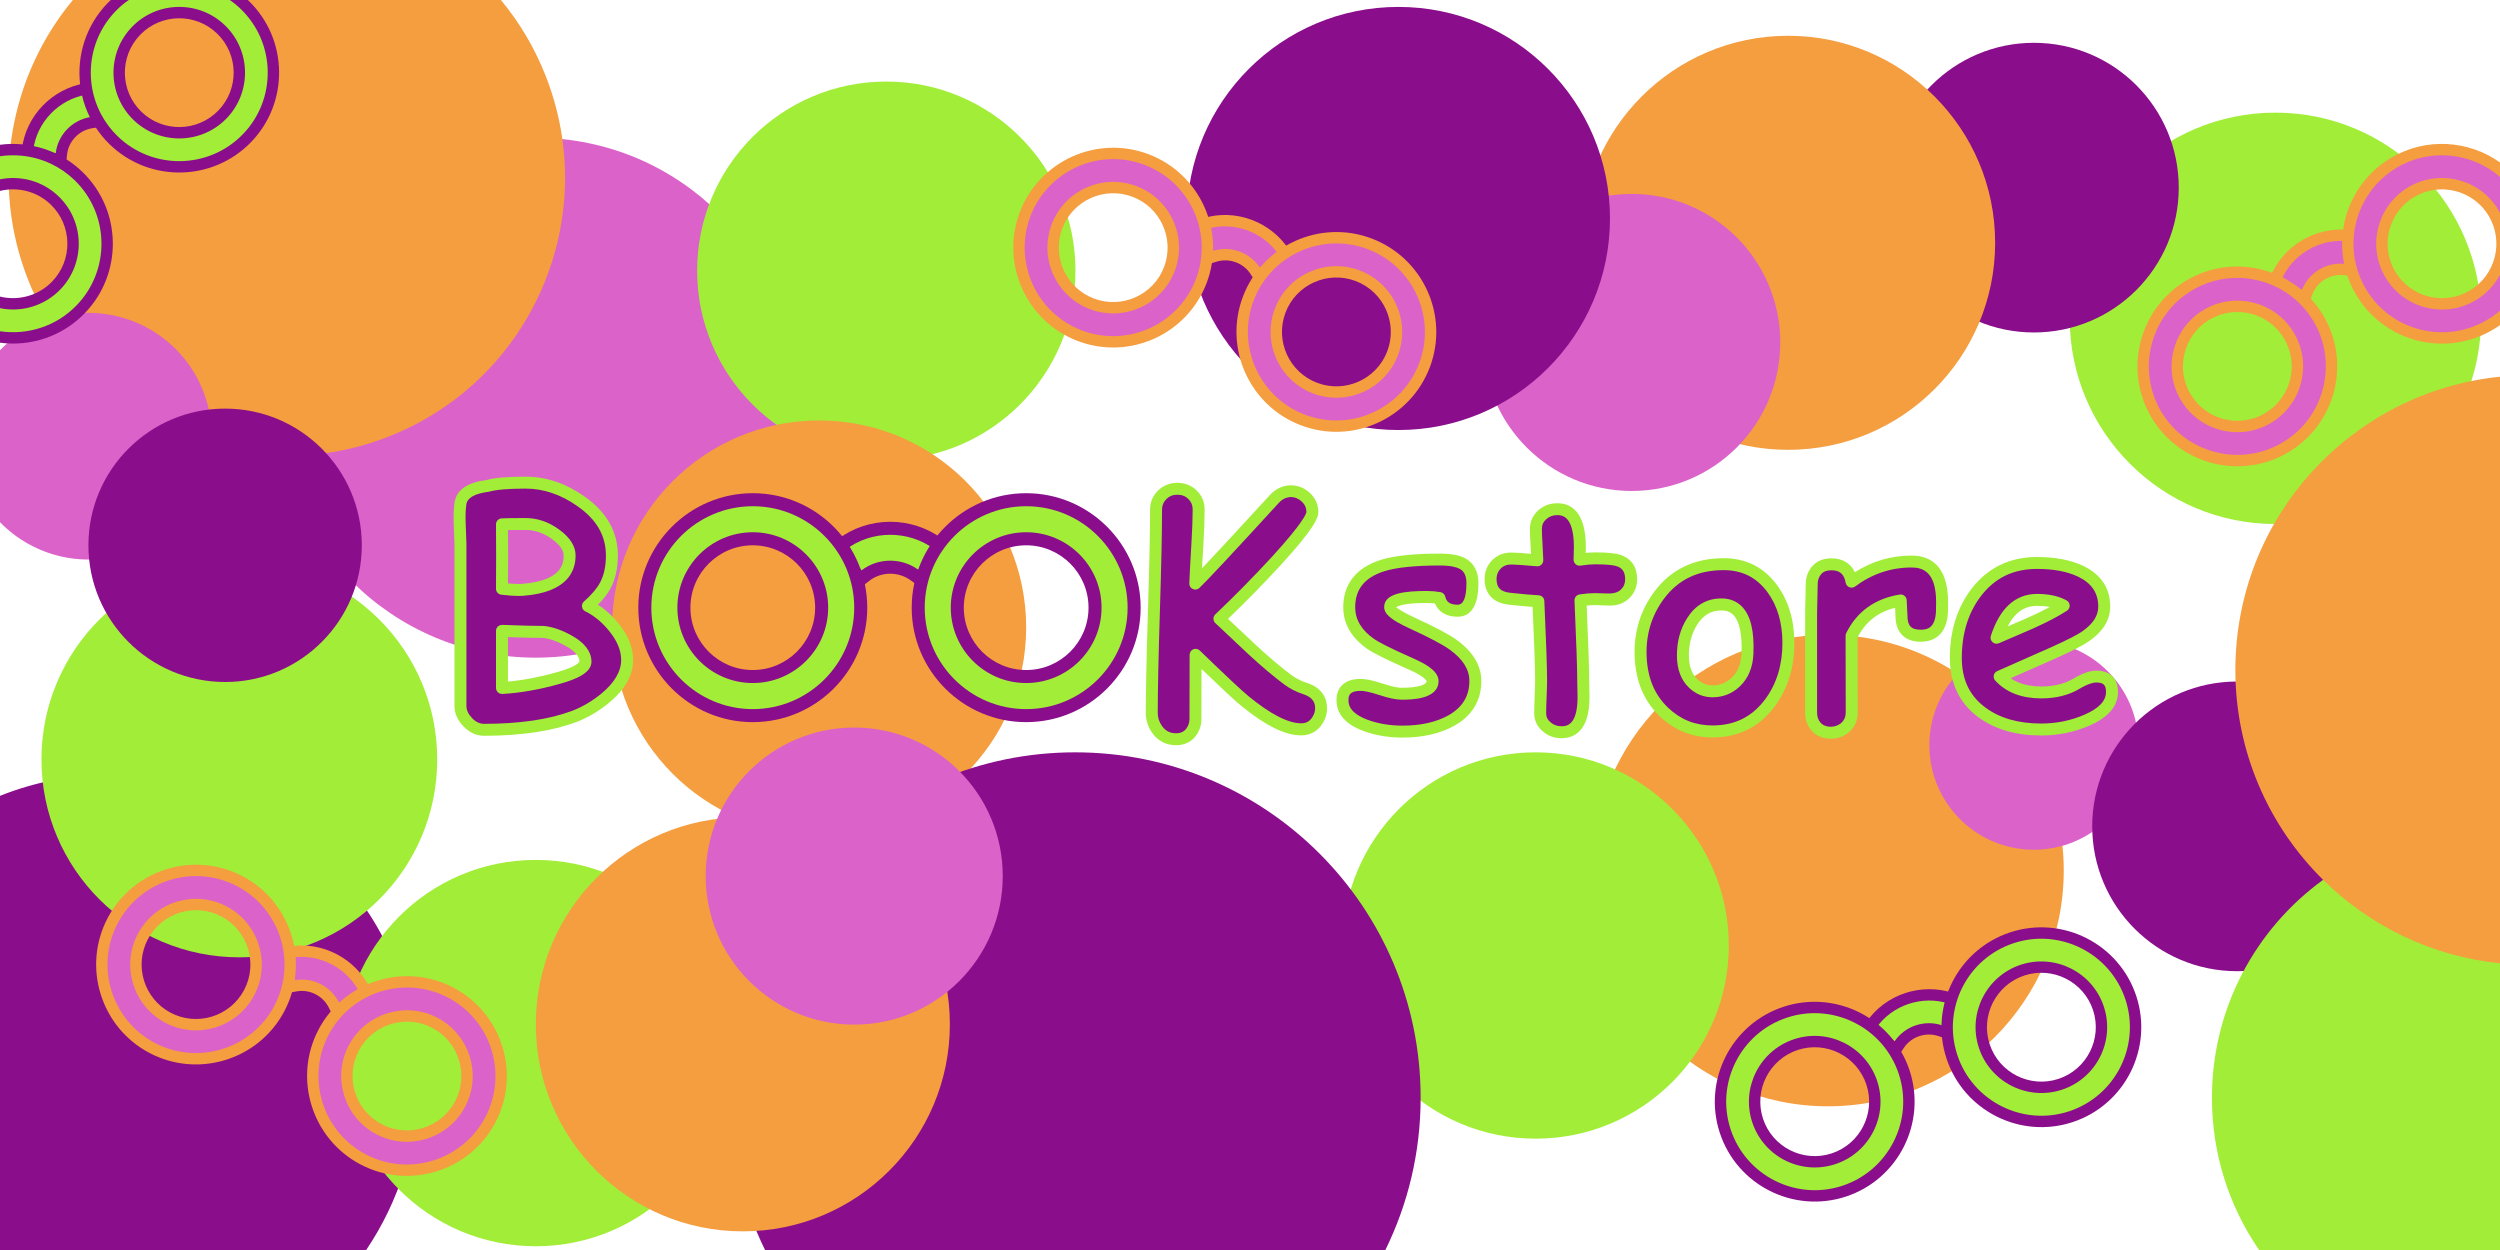 <?xml version="1.0" encoding="utf-8"?>
<!-- Generator: Adobe Illustrator 24.1.2, SVG Export Plug-In . SVG Version: 6.00 Build 0)  -->
<svg version="1.1" id="Layer_1" xmlns="http://www.w3.org/2000/svg" xmlns:xlink="http://www.w3.org/1999/xlink" x="0px" y="0px"
	 viewBox="0 0 900 450" style="enable-background:new 0 0 900 450;" xml:space="preserve">
<style type="text/css">
	.st0{fill:#DB62C9;}
	.st1{fill:#A2ED38;}
	.st2{fill:#8A0D8B;}
	.st3{fill:#F49E3F;}
</style>
<circle class="st0" cx="192.88" cy="143.18" r="93.58"/>
<circle class="st1" cx="819.15" cy="114.6" r="74.05"/>
<path class="st2" d="M150.51,388.68c0,22.71-6.88,43.81-18.68,61.32H0V286.5c12.56-5,26.25-7.74,40.59-7.74
	C101.3,278.76,150.51,327.97,150.51,388.68z"/>
<circle class="st3" cx="658.08" cy="313.4" r="84.87"/>
<g>
	<g>
		<path class="st0" d="M818.3,102.69l0.74-1.9c1.95-5.04,5.66-9.4,10.45-12.27c4.58-2.74,9.97-3.99,15.17-3.53l2.04,0.18l-1.11,12.2
			l-2.03-0.18c-2.74-0.25-5.43,0.37-7.81,1.79c-2.43,1.46-4.31,3.67-5.31,6.24l-0.74,1.9L818.3,102.69z"/>
	</g>
	<g>
		<path class="st3" d="M830.73,90.07c4.12-2.47,9.01-3.7,13.98-3.26l-0.74,8.16c-3.26-0.3-6.42,0.49-9.07,2.08
			c-2.77,1.66-4.99,4.2-6.18,7.27l-7.62-2.96C822.94,96.59,826.41,92.66,830.73,90.07L830.73,90.07z M828.62,86.56
			c-5.19,3.11-9.22,7.85-11.35,13.33l-1.48,3.81l3.81,1.48l7.62,2.96l3.82,1.48l1.48-3.82c0.84-2.15,2.42-4.02,4.47-5.24
			c2.01-1.2,4.29-1.73,6.6-1.52l4.08,0.37l0.37-4.08l0.74-8.16l0.37-4.08l-4.08-0.37C839.43,82.23,833.58,83.59,828.62,86.56
			L828.62,86.56z"/>
	</g>
	<g>
		<path class="st0" d="M822.71,160.95c-15.99,9.58-36.79,4.37-46.37-11.62c-9.58-15.99-4.36-36.79,11.63-46.37
			s36.79-4.37,46.37,11.62S838.7,151.37,822.71,160.95z M794.26,113.46c-10.2,6.11-13.53,19.38-7.42,29.58
			c6.11,10.2,19.38,13.53,29.58,7.41s13.53-19.38,7.42-29.58S804.46,107.35,794.26,113.46z"/>
	</g>
	<g>
		<path class="st3" d="M789.06,104.57c15.07-9.03,34.69-4.11,43.72,10.95s4.11,34.68-10.96,43.71s-34.69,4.11-43.72-10.95
			S773.99,113.6,789.06,104.57L789.06,104.57z M817.61,152.22c11.2-6.71,14.86-21.28,8.15-32.49c-6.71-11.2-21.29-14.85-32.49-8.14
			s-14.86,21.28-8.15,32.49C791.83,155.28,806.41,158.93,817.61,152.22L817.61,152.22z M786.96,101.06
			c-17.01,10.19-22.56,32.32-12.37,49.33c10.19,17.01,32.32,22.55,49.33,12.36c17.01-10.19,22.56-32.32,12.37-49.33
			C826.1,96.41,803.97,90.86,786.96,101.06L786.96,101.06z M815.51,148.7c-9.27,5.55-21.32,2.53-26.88-6.73
			c-5.55-9.27-2.53-21.32,6.74-26.87s21.32-2.53,26.88,6.73S824.78,143.15,815.51,148.7L815.51,148.7z"/>
	</g>
	<g>
		<path class="st0" d="M861.68,58.67c-9.05,5.42-14.65,14.42-16.09,24.11c-0.12,0.75-0.21,1.51-0.26,2.27
			c-0.27,3.11-0.09,6.28,0.53,9.4v0.01c0.34,1.66,0.8,3.3,1.4,4.92c0.71,1.99,1.64,3.93,2.76,5.81
			c9.61,16.04,30.48,21.27,46.52,11.66c1.22-0.73,2.37-1.52,3.46-2.38V93.38c-1.41,5.23-4.76,9.94-9.77,12.94
			c-10.23,6.13-23.55,2.8-29.68-7.44s-2.79-23.55,7.44-29.68c10.24-6.13,23.55-2.8,29.69,7.44c1.04,1.74,1.81,3.56,2.32,5.42V61.04
			C889.26,52.66,874.04,51.27,861.68,58.67z"/>
	</g>
	<g>
		<path class="st3" d="M899.43,75.59c-6.71-11.21-21.29-14.86-32.49-8.15c-11.2,6.72-14.86,21.29-8.14,32.49
			c6.71,11.2,21.28,14.85,32.48,8.14c3.83-2.29,6.77-5.49,8.72-9.17V76.61C899.82,76.27,899.63,75.93,899.43,75.59z M862.31,97.83
			c-5.56-9.27-2.53-21.32,6.74-26.88c9.26-5.55,21.32-2.53,26.87,6.74c5.55,9.26,2.53,21.32-6.74,26.87
			C879.91,110.12,867.86,107.09,862.31,97.83z M899.43,75.59c-6.71-11.21-21.29-14.86-32.49-8.15c-11.2,6.72-14.86,21.29-8.14,32.49
			c6.71,11.2,21.28,14.85,32.48,8.14c3.83-2.29,6.77-5.49,8.72-9.17V76.61C899.82,76.27,899.63,75.93,899.43,75.59z M862.31,97.83
			c-5.56-9.27-2.53-21.32,6.74-26.88c9.26-5.55,21.32-2.53,26.87,6.74c5.55,9.26,2.53,21.32-6.74,26.87
			C879.91,110.12,867.86,107.09,862.31,97.83z M860.63,56.91c-9.64,5.79-15.6,15.4-17.1,25.74c-0.11,0.75-0.19,1.5-0.25,2.26
			c-0.05,0.61-0.09,1.22-0.1,1.82c-0.09,2.75,0.14,5.51,0.7,8.23c0.16,0.77,0.34,1.53,0.55,2.3c0.17,0.64,0.37,1.27,0.58,1.91
			c0.81,2.42,1.89,4.79,3.26,7.07c10.19,17.01,32.31,22.56,49.32,12.36c0.83-0.5,1.64-1.02,2.41-1.58v-5.2
			c-1.38,1.2-2.89,2.3-4.51,3.27c-15.07,9.03-34.69,4.12-43.71-10.95c-1.75-2.92-2.97-6-3.7-9.14v-0.01
			c-0.93-3.98-1.06-8.06-0.45-12.02c1.38-9.07,6.64-17.47,15.11-22.55c12.1-7.25,27.13-5.51,37.26,3.27v-5.2
			C888.71,50.46,873.26,49.34,860.63,56.91z M899.43,75.59c-6.71-11.21-21.29-14.86-32.49-8.15c-11.2,6.72-14.86,21.29-8.14,32.49
			c6.71,11.2,21.28,14.85,32.48,8.14c3.83-2.29,6.77-5.49,8.72-9.17V76.61C899.82,76.27,899.63,75.93,899.43,75.59z M862.31,97.83
			c-5.56-9.27-2.53-21.32,6.74-26.88c9.26-5.55,21.32-2.53,26.87,6.74c5.55,9.26,2.53,21.32-6.74,26.87
			C879.91,110.12,867.86,107.09,862.31,97.83z"/>
	</g>
</g>
<g>
	<g>
		<g>
			<g>
				<path class="st1" d="M672.46,370.83l1.14-1.7c3.03-4.5,7.62-7.95,12.95-9.7c5.09-1.67,10.64-1.7,15.62-0.09l1.95,0.63
					l-3.78,11.69l-1.95-0.63c-2.62-0.85-5.4-0.84-8.04,0.02c-2.7,0.89-5.03,2.64-6.58,4.93l-1.14,1.7L672.46,370.83z"/>
			</g>
			<g>
				<path class="st2" d="M687.19,361.38c4.56-1.5,9.6-1.63,14.36-0.09l-2.52,7.79c-3.11-1.01-6.37-0.94-9.31,0.03
					c-3.07,1.01-5.79,2.99-7.64,5.73l-6.78-4.57C678.15,366.03,682.41,362.95,687.19,361.38 M685.91,357.49
					c-5.75,1.89-10.73,5.62-14.01,10.49l-2.28,3.39l3.39,2.28l6.78,4.57l3.39,2.29l2.29-3.39c1.29-1.92,3.25-3.38,5.52-4.13
					c2.22-0.73,4.56-0.74,6.77-0.02l3.89,1.26l1.26-3.9l2.52-7.79l1.26-3.9l-3.9-1.26C697.4,355.65,691.4,355.69,685.91,357.49
					L685.91,357.49z"/>
			</g>
		</g>
	</g>
	<g>
		<g>
			<g>
				<path class="st1" d="M663.88,428.82c-17.77,5.84-36.97-3.86-42.81-21.63c-5.84-17.77,3.87-36.97,21.64-42.8
					c17.77-5.84,36.97,3.86,42.81,21.63C691.36,403.79,681.65,422.99,663.88,428.82z M646.54,376.05
					c-11.34,3.72-17.53,15.97-13.81,27.31s15.97,17.53,27.31,13.8s17.53-15.97,13.81-27.31S657.88,372.33,646.54,376.05z"/>
			</g>
			<g>
				<path class="st2" d="M643.35,366.33c16.69-5.48,34.74,3.64,40.22,20.33s-3.64,34.74-20.33,40.22
					c-16.69,5.48-34.74-3.64-40.22-20.33C617.54,389.86,626.66,371.82,643.35,366.33 M660.69,419.1
					c12.41-4.08,19.19-17.48,15.11-29.89c-4.08-12.41-17.49-19.18-29.89-15.11c-12.41,4.08-19.19,17.48-15.11,29.89
					C634.87,416.4,648.28,423.18,660.69,419.1 M642.07,362.44c-18.84,6.19-29.13,26.55-22.94,45.39
					c6.19,18.84,26.55,29.13,45.39,22.94s29.13-26.55,22.94-45.39C681.27,366.55,660.91,356.26,642.07,362.44L642.07,362.44z
					 M659.41,415.22c-10.26,3.37-21.36-2.23-24.73-12.5c-3.37-10.26,2.24-21.35,12.5-24.73s21.36,2.23,24.73,12.5
					C675.28,400.75,669.67,411.84,659.41,415.22L659.41,415.22z"/>
			</g>
		</g>
	</g>
	<g>
		<g>
			<g>
				<path class="st1" d="M745.48,402.02c-17.77,5.84-36.97-3.86-42.81-21.63c-5.84-17.77,3.87-36.97,21.64-42.8
					c17.77-5.84,36.97,3.86,42.81,21.63S763.24,396.18,745.48,402.02z M728.14,349.25c-11.34,3.72-17.53,15.97-13.81,27.31
					s15.97,17.53,27.31,13.8s17.53-15.97,13.81-27.31S739.48,345.52,728.14,349.25z"/>
			</g>
			<g>
				<path class="st2" d="M724.95,339.53c16.69-5.48,34.74,3.64,40.22,20.33c5.48,16.69-3.64,34.74-20.33,40.22
					c-16.69,5.48-34.74-3.64-40.22-20.33C699.13,363.06,708.25,345.01,724.95,339.53 M742.28,392.3
					c12.41-4.08,19.19-17.48,15.11-29.89c-4.08-12.41-17.49-19.18-29.89-15.11c-12.41,4.08-19.19,17.48-15.11,29.89
					C716.47,389.6,729.88,396.38,742.28,392.3 M723.67,335.64c-18.84,6.19-29.13,26.55-22.94,45.39
					c6.19,18.84,26.55,29.13,45.39,22.94s29.13-26.55,22.94-45.39S742.51,329.45,723.67,335.64L723.67,335.64z M741.01,388.41
					c-10.26,3.37-21.36-2.23-24.73-12.5c-3.37-10.26,2.24-21.35,12.5-24.73c10.26-3.37,21.36,2.23,24.73,12.5
					S751.27,385.04,741.01,388.41L741.01,388.41z"/>
			</g>
		</g>
	</g>
</g>
<circle class="st0" cx="732.2" cy="268.28" r="37.63"/>
<circle class="st1" cx="192.88" cy="379.11" r="69.54"/>
<circle class="st2" cx="732.21" cy="67.55" r="52.14"/>
<circle class="st1" cx="319.07" cy="97.46" r="68.1"/>
<circle class="st3" cx="294.89" cy="225.89" r="74.53"/>
<g>
	<g>
		<g>
			<g>
				<path class="st1" d="M301.08,197.55l1.85-1.44c4.9-3.82,11.14-5.93,17.56-5.93c6.14,0,12.19,1.95,17.04,5.49l1.9,1.38
					l-8.3,11.38l-1.9-1.38c-2.55-1.87-5.58-2.85-8.76-2.85c-3.26,0-6.42,1.07-8.93,3.01l-1.85,1.44L301.08,197.55z"/>
			</g>
			<g>
				<path class="st2" d="M320.49,192.53c5.5,0,11.04,1.66,15.67,5.03l-5.53,7.58c-3.03-2.21-6.6-3.3-10.14-3.3
					c-3.7,0-7.38,1.19-10.36,3.51l-5.75-7.4C309,194.36,314.73,192.53,320.49,192.53 M320.49,187.84c-6.94,0-13.69,2.28-19,6.42
					l-3.7,2.88l2.88,3.7l5.75,7.4l2.88,3.7l3.7-2.88c2.09-1.63,4.75-2.52,7.48-2.52c2.68,0,5.23,0.83,7.38,2.39l3.79,2.77l2.77-3.79
					l5.53-7.58l2.77-3.79l-3.8-2.76C333.66,189.95,327.12,187.84,320.49,187.84L320.49,187.84z"/>
			</g>
		</g>
	</g>
	<g>
		<path class="st2" d="M206.65,257.94c-8.54,3.19-19.32,4.78-32.37,4.78c-2.2,0-4.17-0.92-5.91-2.75c-1.74-1.83-2.61-3.79-2.61-5.88
			v-58.25c-0.11-2.49-0.2-4.98-0.27-7.47c-0.11-2.82-0.02-5.2,0.27-7.14c0.51-3.44,3.72-5.53,9.62-6.26
			c2.78-0.81,7.4-1.21,13.85-1.21c6.92,0,13.55,2.23,19.89,6.7c7.44,5.2,11.16,11.7,11.16,19.51c0,4.21-0.77,7.77-2.31,10.66
			c-1.21,2.34-3.32,4.85-6.32,7.53c3.55,1.72,6.7,4.32,9.45,7.8c3.11,3.88,4.67,7.75,4.67,11.59c0,4.87-2.66,9.49-7.97,13.85
			C214.25,254.29,210.53,256.47,206.65,257.94z M189.23,188.64c-4.73,0-7.57,0.04-8.52,0.11l0.05,11.65l-0.05,11.54
			c3.33,0.4,5.84,0.53,7.53,0.38c11.21-0.88,16.82-5,16.82-12.36c0-2.6-1.65-5.11-4.95-7.53
			C196.7,189.91,193.08,188.64,189.23,188.64z M195.66,227.49c-3.33,0-8.32-0.13-14.95-0.38v20.55c6.3-0.33,13.13-1.54,20.5-3.63
			c6.45-1.83,9.63-3.81,9.56-5.93c-0.11-2.82-2.18-5.33-6.21-7.53C201.41,228.81,198.44,227.79,195.66,227.49z"/>
		<path class="st1" d="M174.28,264.88c-2.8,0-5.31-1.15-7.47-3.42c-2.13-2.24-3.2-4.71-3.2-7.36v-58.25
			c-0.11-2.41-0.2-4.91-0.27-7.42c-0.11-2.91-0.01-5.44,0.3-7.52c0.67-4.5,4.53-7.22,11.48-8.08c2.68-0.81,7.4-1.23,14.12-1.23
			c7.34,0,14.45,2.39,21.13,7.1c8.01,5.6,12.07,12.76,12.07,21.27c0,4.55-0.86,8.48-2.56,11.67c-1,1.96-2.53,3.96-4.61,6.07
			c2.78,1.77,5.3,4.09,7.53,6.91c3.4,4.25,5.13,8.6,5.13,12.93c0,5.52-2.95,10.74-8.75,15.51c-3.71,3.03-7.67,5.35-11.76,6.9
			c0,0,0,0-0.01,0C198.66,263.22,187.52,264.88,174.28,264.88z M189.23,175.9c-6.21,0-10.67,0.38-13.25,1.13
			c-5.13,0.66-7.73,2.16-8.09,4.52c-0.27,1.81-0.35,4.07-0.25,6.74c0.07,2.5,0.16,4.99,0.27,7.47v58.34c0,1.53,0.66,2.97,2.02,4.4
			c1.33,1.4,2.75,2.08,4.35,2.08c12.71,0,23.35-1.56,31.61-4.65c3.65-1.38,7.2-3.46,10.55-6.19c4.76-3.91,7.18-8.01,7.18-12.18
			c0-3.33-1.41-6.78-4.2-10.25c-2.54-3.21-5.47-5.63-8.71-7.22c-0.65-0.31-1.1-0.93-1.19-1.64c-0.1-0.71,0.16-1.42,0.7-1.9
			c2.8-2.49,4.76-4.81,5.84-6.9c1.37-2.59,2.07-5.84,2.07-9.68c0-7.12-3.35-12.93-10.24-17.74
			C201.94,178.02,195.67,175.9,189.23,175.9z M206.65,257.94h0.05H206.65z M180.71,249.81c-0.55,0-1.08-0.21-1.48-0.59
			c-0.42-0.41-0.67-0.98-0.67-1.56v-20.55c0-0.59,0.24-1.14,0.66-1.56c0.42-0.4,1.04-0.56,1.58-0.6c6.59,0.26,11.55,0.39,14.86,0.39
			c0.08,0,0.15,0,0.23,0.01c3.06,0.33,6.33,1.45,9.73,3.34c4.7,2.56,7.17,5.7,7.31,9.33c0.14,4.33-5.87,6.59-11.13,8.09
			c-7.5,2.13-14.55,3.37-20.97,3.71C180.79,249.81,180.75,249.81,180.71,249.81z M182.86,229.35v16.01
			c5.49-0.47,11.45-1.61,17.76-3.39c7.45-2.12,8-3.79,8-3.81c-0.08-1.98-1.79-3.9-5.09-5.69c-2.85-1.6-5.54-2.54-7.99-2.82
			C192.58,229.65,188.36,229.55,182.86,229.35z M186.67,214.54c-1.64,0-3.7-0.14-6.22-0.45c-1.08-0.13-1.9-1.05-1.89-2.14
			l0.05-11.55l-0.05-11.63c0-1.13,0.86-2.07,1.98-2.15c0.97-0.08,3.87-0.12,8.69-0.12c4.3,0,8.4,1.42,12.16,4.21
			c3.86,2.83,5.82,5.95,5.82,9.26c0,5.95-3.26,13.3-18.8,14.51C187.89,214.52,187.32,214.54,186.67,214.54z M182.87,210.02
			c2.24,0.22,3.98,0.27,5.18,0.16c14.86-1.16,14.86-7.98,14.86-10.22c0-1.87-1.37-3.82-4.06-5.79c-3.07-2.28-6.21-3.38-9.61-3.38
			c-2.79,0-4.91,0.01-6.36,0.03l0.05,9.56L182.87,210.02z"/>
	</g>
	<g>
		<path class="st2" d="M430.42,235.74l-0.05,23.13c0,1.61-0.46,3.1-1.37,4.45c-1.28,1.87-3.15,2.8-5.61,2.8
			c-2.89,0-5.17-1.17-6.81-3.52c-1.28-1.83-1.92-3.79-1.92-5.88c0-8.13,0.26-20.35,0.77-36.65c0.51-16.3,0.77-28.52,0.77-36.65
			c0-2.05,0.73-3.81,2.2-5.28s3.3-2.2,5.5-2.2s4.02,0.73,5.47,2.2s2.17,3.22,2.17,5.28c0,3.3-0.16,7.75-0.49,13.35
			c-0.4,6.52-0.64,10.97-0.71,13.35c2.56-2.42,12.07-12.6,28.52-30.55c1.69-1.83,3.63-2.75,5.82-2.75c2.09,0,3.91,0.73,5.47,2.2
			c1.56,1.47,2.34,3.24,2.34,5.33c0,2.27-4.36,8.17-13.08,17.69c-6.45,7-13.24,13.9-20.39,20.72c3.99,3.77,8,7.55,12.03,11.32
			c4.69,4.32,8.9,7.88,12.64,10.66c1.87,1.36,3.88,2.38,6.04,3.08c3.92,1.25,5.88,3.65,5.88,7.2c0,1.58-0.49,3.1-1.48,4.56
			c-1.36,1.98-3.24,2.97-5.66,2.97c-5.24,0-12.03-3.43-20.39-10.28C445.56,250.23,439.68,244.71,430.42,235.74z"/>
		<path class="st1" d="M423.38,268.28c-3.57,0-6.53-1.53-8.57-4.42c-1.54-2.2-2.32-4.6-2.32-7.13c0-8.12,0.26-20.47,0.77-36.72
			c0.51-16.2,0.77-28.52,0.77-36.59c0-2.64,0.95-4.92,2.83-6.79c3.76-3.78,10.29-3.75,14.02,0.01c1.85,1.88,2.79,4.15,2.79,6.79
			c0,3.32-0.16,7.73-0.5,13.48c-0.19,3-0.34,5.57-0.45,7.69c4.65-4.89,12.86-13.74,24.51-26.46c4.1-4.44,10.32-4.47,14.35-0.66
			c2,1.88,3.02,4.2,3.02,6.9c0,2.1-1.62,6.02-13.64,19.15c-6.01,6.53-12.35,12.99-18.86,19.26c3.45,3.25,6.91,6.5,10.39,9.75
			c4.61,4.26,8.8,7.8,12.45,10.51c1.66,1.19,3.48,2.13,5.42,2.75c6.1,1.94,7.38,6.1,7.38,9.25c0,2.01-0.62,3.94-1.86,5.77
			c-1.76,2.56-4.33,3.91-7.44,3.91c-5.81,0-12.93-3.52-21.75-10.76c-2.19-1.8-6.83-6.11-14.14-13.14l-0.04,18.08
			c0,2.03-0.59,3.93-1.75,5.65C429.09,266.99,426.54,268.28,423.38,268.28z M423.87,178.1c-1.61,0-2.91,0.51-3.97,1.57
			c-1.06,1.05-1.57,2.28-1.57,3.75c0,8.12-0.26,20.47-0.77,36.72c-0.51,16.2-0.77,28.51-0.77,36.58c0,1.65,0.5,3.17,1.54,4.65
			c1.24,1.77,2.85,2.6,5.05,2.6c1.74,0,2.95-0.59,3.83-1.87c0.67-0.99,1-2.06,1-3.24l0.05-23.14c0-0.86,0.52-1.64,1.31-1.98
			c0.81-0.32,1.71-0.17,2.34,0.44c9.22,8.92,15.11,14.45,17.52,16.42c7.9,6.49,14.3,9.79,19.01,9.79c1.7,0,2.93-0.65,3.89-2.04
			c0.75-1.1,1.11-2.19,1.11-3.34c0-1.75-0.5-3.91-4.38-5.15c-2.38-0.77-4.61-1.9-6.65-3.39c-3.79-2.82-8.11-6.45-12.84-10.82
			c-4.04-3.78-8.06-7.56-12.06-11.34c-0.43-0.4-0.67-0.97-0.67-1.56c0-0.6,0.24-1.16,0.66-1.56c7.02-6.69,13.85-13.62,20.3-20.63
			c11.71-12.78,12.47-15.78,12.5-16.25c0-1.49-0.53-2.68-1.66-3.75c-2.34-2.18-5.73-2.27-8.24,0.45
			c-16.65,18.16-26.01,28.2-28.62,30.65c-0.64,0.61-1.57,0.77-2.36,0.4c-0.8-0.35-1.3-1.16-1.27-2.03c0.08-2.4,0.31-6.87,0.71-13.42
			c0.34-5.66,0.5-9.98,0.5-13.22c0-1.48-0.5-2.71-1.55-3.76C426.77,178.61,425.49,178.1,423.87,178.1z"/>
	</g>
	<g>
		<path class="st2" d="M524.73,219.86c-3.63,0-5.81-1.52-6.54-4.56c-1.47-0.26-2.97-0.38-4.51-0.38c-8.83,0-13.24,1.21-13.24,3.63
			c0,1.43,2.66,3.35,7.97,5.77c7.25,3.33,12.16,5.93,14.73,7.8c5.31,3.85,7.97,8.19,7.97,13.02c0,6.3-2.93,11.08-8.79,14.34
			c-4.73,2.6-10.53,3.9-17.42,3.9c-4.87,0-9.32-0.75-13.35-2.25c-5.5-2.05-8.24-5.07-8.24-9.07c0-3.66,2.18-5.5,6.54-5.5
			c1.69,0,4.12,0.53,7.31,1.59s5.64,1.59,7.36,1.59c7.44,0,11.17-1.5,11.21-4.51c0-1.87-2.58-3.94-7.75-6.21
			c-7.55-3.33-12.38-5.73-14.51-7.2c-5.17-3.63-7.75-8.04-7.75-13.24c0-7.36,3.9-12.33,11.7-14.89c4.58-1.5,11.54-2.25,20.88-2.25
			c3.66,0,6.37,0.48,8.13,1.43c2.42,1.28,3.63,3.65,3.63,7.09C530.06,216.56,528.28,219.86,524.73,219.86z"/>
		<path class="st1" d="M504.9,265.53c-5.12,0-9.86-0.81-14.11-2.39c-6.4-2.39-9.65-6.12-9.65-11.08c0-4.86,3.17-7.65,8.7-7.65
			c1.92,0,4.53,0.56,7.99,1.71c3.67,1.22,5.67,1.48,6.69,1.48c6.67,0,9.05-1.28,9.06-2.37l0,0c-0.01,0-0.29-1.51-6.47-4.22
			c-7.72-3.41-12.58-5.82-14.86-7.39c-5.76-4.04-8.68-9.1-8.68-15.02c0-8.25,4.56-14.1,13.19-16.94c4.79-1.57,12.04-2.36,21.55-2.36
			c4.06,0,7.06,0.56,9.16,1.69c2.16,1.14,4.75,3.64,4.75,8.98c0,9.96-4.06,12.05-7.48,12.05c-4.02,0-6.87-1.68-8.17-4.78
			c-0.95-0.11-1.92-0.17-2.88-0.17c-9.02,0-10.81,1.31-11.09,1.59l0,0c0.22,0,1.38,1.27,6.71,3.7c7.44,3.42,12.38,6.04,15.1,8.02
			c5.87,4.25,8.86,9.22,8.86,14.77c0,7.11-3.33,12.56-9.9,16.22C518.32,264.13,512.11,265.53,504.9,265.53z M489.84,248.71
			c-4.05,0-4.39,1.72-4.39,3.35c0,1.11,0,4.49,6.85,7.05c3.77,1.4,8.01,2.12,12.61,2.12c6.48,0,11.99-1.22,16.38-3.63
			c5.16-2.88,7.68-6.95,7.68-12.45c0-4.15-2.31-7.84-7.08-11.29c-2.46-1.78-7.29-4.34-14.36-7.59c-6.63-3.03-9.23-5.2-9.23-7.73
			c0-5.1,7.79-5.79,15.4-5.79c1.62,0,3.26,0.14,4.87,0.42c0.85,0.14,1.53,0.78,1.73,1.61c0.34,1.45,1.14,2.92,4.45,2.92
			c2.1,0,3.17-2.61,3.17-7.75c0-3.46-1.41-4.63-2.48-5.19c-1-0.54-3.04-1.18-7.12-1.18c-9.06,0-15.86,0.72-20.21,2.14
			c-6.88,2.26-10.23,6.47-10.23,12.85c0,4.5,2.24,8.26,6.83,11.48c1.38,0.95,4.97,2.94,14.14,7c6.25,2.74,9.04,5.26,9.04,8.18
			c-0.08,6.65-10.07,6.65-13.36,6.65c-1.98,0-4.61-0.56-8.05-1.7C492.76,248.97,490.82,248.71,489.84,248.71z"/>
	</g>
	<g>
		<path class="st2" d="M579.63,215.84c-0.77,0-1.68-0.03-2.72-0.08c-1.04-0.05-1.95-0.08-2.72-0.08c-1.5,0-3.24,0.15-5.22,0.44
			c0.66,14.8,0.99,24.47,0.99,29.01c0,0.48,0.02,1.36,0.05,2.67s0.05,2.35,0.05,3.16c0,8.43-2.66,12.64-7.97,12.64
			c-2.01,0-3.76-0.62-5.22-1.87c-1.61-1.32-2.42-2.97-2.42-4.95c0-1.32,0.05-3.3,0.16-5.93s0.16-4.62,0.16-5.93
			c0-4.43-0.33-13.92-0.99-28.47c-2.27-0.11-5.71-0.41-10.3-0.91c-4.6-0.49-6.9-2.87-6.9-7.12c0-2.05,0.7-3.79,2.09-5.22
			c1.39-1.43,3.19-2.14,5.39-2.14c1.36,0,4.47,0.22,9.34,0.66c-0.04-1.17-0.13-3.11-0.27-5.82c-0.15-2.34-0.22-4.16-0.22-5.44
			c0-2.05,0.75-3.76,2.25-5.11c1.5-1.36,3.32-2.03,5.44-2.03c5.42,0,8.13,4.56,8.13,13.68l-0.11,4.51c2.27-0.33,4.12-0.49,5.55-0.49
			c4.21,0,7.09,0.27,8.63,0.82c2.93,1.03,4.4,3.26,4.4,6.7c0,2.09-0.71,3.83-2.14,5.22C583.64,215.15,581.83,215.84,579.63,215.84z"
			/>
		<path class="st1" d="M562.1,265.75c-2.52,0-4.75-0.8-6.61-2.38c-2.07-1.7-3.18-3.99-3.18-6.58c0-1.34,0.05-3.35,0.16-6.03
			c0.11-2.6,0.17-4.54,0.17-5.84c0-4.24-0.3-13.13-0.9-26.44c-2.16-0.15-4.99-0.42-8.47-0.78c-5.69-0.61-8.82-3.91-8.82-9.27
			c0-2.62,0.91-4.89,2.7-6.72c1.81-1.85,4.14-2.79,6.93-2.79c1.18,0,3.51,0.15,7.09,0.45c-0.05-0.94-0.11-2.06-0.18-3.36
			c-0.14-2.37-0.22-4.23-0.22-5.54c0-2.68,1-4.94,2.97-6.71c1.89-1.72,4.21-2.59,6.88-2.59c4.69,0,10.28,2.75,10.28,15.83
			l-0.05,2.06c1.28-0.13,2.39-0.2,3.34-0.2c4.49,0,7.55,0.31,9.35,0.95c2.65,0.93,5.82,3.2,5.82,8.73c0,2.69-0.94,4.97-2.79,6.77
			c-1.83,1.79-4.17,2.7-6.94,2.7c-0.81,0-1.75-0.03-2.83-0.08c-2.27-0.13-3.64-0.12-5.6,0.08c0.61,13.96,0.91,22.84,0.91,27.14
			c0,0.46,0.02,1.34,0.05,2.6c0.03,1.33,0.06,2.4,0.06,3.22C572.22,263.18,566.71,265.75,562.1,265.75z M544.08,203.22
			c-1.63,0-2.85,0.48-3.85,1.5c-0.99,1.02-1.47,2.23-1.47,3.71c0,3.16,1.44,4.6,4.97,4.98c4.54,0.49,7.94,0.78,10.18,0.89
			c1.11,0.06,2,0.94,2.05,2.05c0.66,14.46,0.99,24.07,0.99,28.57c0,1.34-0.06,3.35-0.17,6.03c-0.11,2.6-0.16,4.54-0.16,5.84
			c0,1.33,0.52,2.37,1.63,3.28c1.1,0.93,2.35,1.38,3.85,1.38c1.59,0,5.82,0,5.82-10.49c0-0.79-0.03-1.82-0.06-3.1
			c-0.03-1.33-0.05-2.24-0.05-2.72c0-4.43-0.33-13.89-0.99-28.93c-0.05-1.1,0.75-2.06,1.83-2.22c2.05-0.31,3.92-0.46,5.54-0.46
			c0.8,0,1.75,0.03,2.83,0.08c3.17,0.16,5.06,0.04,6.54-1.4c1.02-0.98,1.49-2.15,1.49-3.68c0-3.22-1.57-4.19-2.95-4.67
			c-0.74-0.27-2.75-0.71-7.91-0.71c-1.3,0-3.06,0.16-5.24,0.47c-0.66,0.12-1.27-0.1-1.74-0.52c-0.47-0.42-0.74-1.03-0.72-1.66
			l0.11-4.51c0-11.48-4.5-11.48-5.98-11.48c-1.59,0-2.89,0.49-3.99,1.48c-1.06,0.95-1.55,2.06-1.55,3.52c0,1.24,0.08,3.02,0.22,5.3
			c0.14,2.76,0.24,4.71,0.28,5.89c0.02,0.61-0.23,1.21-0.67,1.64c-0.45,0.43-1.08,0.67-1.67,0.58
			C548.43,203.44,545.35,203.22,544.08,203.22z"/>
	</g>
	<g>
		<path class="st2" d="M616.5,263.32c-6.78,0-12.6-2.33-17.47-6.98c-5.35-5.09-8.15-11.89-8.41-20.39
			c-0.26-8.1,1.96-15.31,6.65-21.65c5.57-7.47,13.32-11.21,23.24-11.21c7.33,0,13.15,2.93,17.47,8.79
			c3.88,5.28,5.82,11.81,5.82,19.62c0,8.5-2.27,15.75-6.81,21.76C631.91,259.97,625.07,263.32,616.5,263.32z M619.8,217.6
			c-4.51-0.04-8.06,2.01-10.66,6.15c-2.2,3.48-3.3,7.55-3.3,12.2c0,4.4,1.25,7.77,3.74,10.11c1.98,1.87,4.29,2.8,6.92,2.8
			c3.19,0,5.95-1.08,8.3-3.24c2.67-2.53,4.1-5.95,4.29-10.28C629.56,223.56,626.47,217.64,619.8,217.6z"/>
		<path class="st1" d="M616.5,265.48c-7.31,0-13.69-2.55-18.96-7.58c-5.74-5.47-8.8-12.84-9.07-21.88
			c-0.28-8.54,2.1-16.28,7.06-22.99c5.97-8.02,14.37-12.08,24.98-12.08c8.01,0,14.48,3.25,19.21,9.66
			c4.15,5.63,6.25,12.66,6.25,20.9c0,8.94-2.44,16.69-7.25,23.06C633.21,261.81,625.74,265.48,616.5,265.48z M620.51,205.25
			c-9.29,0-16.33,3.38-21.52,10.34c-4.36,5.9-6.46,12.73-6.21,20.29c0.24,7.99,2.77,14.17,7.74,18.9c4.51,4.3,9.73,6.38,15.99,6.38
			c7.93,0,14.08-3.01,18.79-9.21c4.23-5.6,6.37-12.48,6.37-20.46c0-7.3-1.82-13.47-5.41-18.34
			C632.32,207.84,627.18,205.25,620.51,205.25z M616.5,251.02c-3.2,0-6.02-1.14-8.4-3.39c-2.93-2.76-4.41-6.69-4.41-11.68
			c0-5.05,1.22-9.54,3.63-13.35c2.98-4.74,7.13-7.16,12.34-7.16c0.04,0,0.09,0,0.14,0l0,0c3,0.02,5.48,1.03,7.37,3
			c3.07,3.2,4.4,8.76,4.06,16.98c-0.21,4.89-1.88,8.85-4.96,11.76C623.51,249.74,620.22,251.02,616.5,251.02z M619.67,219.76
			c-3.68,0-6.53,1.68-8.7,5.15c-1.98,3.11-2.97,6.82-2.97,11.05c0,3.82,1,6.61,3.06,8.55c1.57,1.49,3.36,2.21,5.44,2.21
			c2.65,0,4.89-0.87,6.85-2.67c2.25-2.13,3.43-5,3.59-8.79c0.28-6.79-0.71-11.57-2.87-13.82c-1.07-1.12-2.46-1.67-4.27-1.67
			c-0.01,0-0.01,0-0.01,0C619.74,219.76,619.71,219.76,619.67,219.76z"/>
	</g>
	<g>
		<path class="st2" d="M699.09,220.46c-0.33,5.61-2.88,8.41-7.64,8.41c-4.62,0-6.92-2.38-6.92-7.14l-0.27-5.55
			c-8.24,1.32-14.14,5.55-17.69,12.69l0.05,27.64c0,2.09-0.71,3.82-2.14,5.19c-1.43,1.37-3.24,2.06-5.44,2.06
			c-2.27,0-4.03-0.73-5.28-2.2c-1.17-1.32-1.76-3-1.76-5.06v-35.99c0-1.14,0.04-2.83,0.11-5.08c0.07-2.25,0.11-3.95,0.11-5.08
			c0-2.05,0.61-3.76,1.84-5.14c1.23-1.37,2.98-2.06,5.25-2.06c4.07,0,6.48,2.09,7.25,6.26c6.48-4.84,13.68-7.25,21.6-7.25
			c7.33,0,10.99,4.87,10.99,14.62C699.15,218.65,699.13,219.87,699.09,220.46z"/>
		<path class="st1" d="M659.03,265.92c-2.93,0-5.26-1-6.91-2.97c-1.5-1.67-2.27-3.85-2.27-6.44v-35.99c0-1.15,0.03-2.88,0.11-5.15
			c0.08-2.22,0.11-3.89,0.11-5.01c0-2.59,0.81-4.8,2.39-6.58c1.66-1.84,3.96-2.78,6.85-2.78c3.99,0,6.89,1.75,8.43,5
			c6.21-3.98,13.06-5.99,20.43-5.99c6,0,13.14,2.91,13.14,16.78c0,1.93-0.03,3.2-0.06,3.8l0,0c-0.54,9.08-6.37,10.44-9.79,10.44
			c-5.77,0-9.08-3.39-9.08-9.29l-0.14-2.94c-6.17,1.54-10.6,5.02-13.51,10.6l0.05,27.13c0,2.68-0.94,4.95-2.8,6.74
			C664.12,265.03,661.79,265.92,659.03,265.92z M659.31,205.3c-1.64,0-2.83,0.44-3.64,1.35c-0.87,0.97-1.3,2.18-1.3,3.7
			c0,1.15-0.03,2.88-0.11,5.16c-0.08,2.21-0.11,3.89-0.11,5v35.99c0,1.52,0.4,2.71,1.21,3.62c1.72,2.04,5.55,1.99,7.62,0.02
			c1.01-0.98,1.48-2.13,1.48-3.64l-0.05-27.64c0-0.33,0.08-0.66,0.23-0.96c3.86-7.76,10.34-12.43,19.28-13.86
			c0.61-0.09,1.22,0.08,1.69,0.45c0.48,0.39,0.77,0.96,0.8,1.57l0.27,5.55c0,3.69,1.34,5.09,4.78,5.09c2.53,0,5.15-0.76,5.48-6.38
			l0,0c0.03-0.56,0.06-1.75,0.06-3.55c0-11.18-5.05-12.47-8.84-12.47c-7.4,0-14.23,2.3-20.31,6.83c-0.61,0.45-1.39,0.55-2.07,0.28
			c-0.7-0.27-1.2-0.87-1.34-1.61C663.87,206.65,662.33,205.3,659.31,205.3z M699.09,220.46h0.05H699.09z"/>
	</g>
	<g>
		<path class="st2" d="M734.81,262.61c-8.76,0-15.92-2.09-21.49-6.26c-6.15-4.62-9.23-11.12-9.23-19.51
			c0-9.27,2.44-17.11,7.31-23.52c5.42-7.11,12.73-10.66,21.93-10.66c6.37,0,11.67,1.03,15.88,3.08c5.53,2.71,8.3,6.92,8.3,12.64
			c0,4.03-2.25,7.6-6.76,10.72c-2.05,1.43-6.17,3.52-12.36,6.26l-18.52,8.19c1.76,1.91,3.88,3.33,6.37,4.29
			c2.49,0.95,5.35,1.43,8.57,1.43c4.91,0,9.07-1.01,12.47-3.02c3.04-1.8,5.48-2.69,7.31-2.69c3.81,0,5.72,1.85,5.72,5.55
			c0,4.18-3.06,7.58-9.18,10.22C746.01,261.51,740.56,262.61,734.81,262.61z M733.33,215.95c-3.41,0-6.32,1.14-8.74,3.41
			c-2.42,2.27-4.36,5.68-5.82,10.22c4.14-1.8,8.26-3.57,12.36-5.33c4.95-2.23,8.88-4.3,11.81-6.21
			C740.49,216.65,737.29,215.95,733.33,215.95z"/>
		<path class="st1" d="M734.82,264.77c-9.18,0-16.84-2.25-22.78-6.69c-6.69-5.03-10.09-12.17-10.09-21.23
			c0-9.72,2.61-18.07,7.75-24.82c5.84-7.64,13.78-11.51,23.64-11.51c6.68,0,12.34,1.11,16.83,3.3c6.31,3.1,9.5,8.01,9.5,14.57
			c0,4.76-2.58,8.96-7.68,12.49c-2.21,1.53-6.37,3.65-12.72,6.46l-15.44,6.83c0.97,0.67,2.03,1.22,3.2,1.67
			c2.24,0.85,4.86,1.29,7.8,1.29c4.49,0,8.32-0.92,11.37-2.72c3.43-2.02,6.17-2.99,8.41-2.99c5,0,7.87,2.81,7.87,7.7
			c0,5.1-3.53,9.2-10.49,12.19C746.61,263.6,740.83,264.77,734.82,264.77z M733.33,204.81c-8.56,0-15.17,3.21-20.22,9.81
			c-4.55,5.99-6.86,13.46-6.86,22.22c0,7.75,2.74,13.56,8.38,17.79c5.16,3.88,11.96,5.84,20.19,5.84c5.42,0,10.63-1.05,15.46-3.13
			c5.3-2.28,7.88-4.98,7.88-8.24c0-2.51-0.93-3.4-3.57-3.4c-0.98,0-2.85,0.41-6.21,2.4c-3.73,2.2-8.29,3.32-13.56,3.32
			c-3.47,0-6.62-0.53-9.34-1.57c-2.82-1.08-5.23-2.71-7.19-4.84c-0.47-0.5-0.66-1.21-0.53-1.89c0.14-0.68,0.61-1.25,1.24-1.53
			l18.52-8.19c7.49-3.31,10.67-5.13,12.02-6.06c3.92-2.72,5.83-5.64,5.83-8.95c0-4.86-2.32-8.36-7.09-10.71
			C744.37,205.77,739.35,204.81,733.33,204.81z M718.76,231.73c-0.53,0-1.04-0.19-1.45-0.56c-0.63-0.56-0.87-1.45-0.61-2.25
			c1.58-4.87,3.73-8.61,6.41-11.12c2.83-2.65,6.26-3.99,10.21-3.99c4.33,0,7.92,0.8,10.69,2.36c0.65,0.38,1.06,1.06,1.08,1.82
			c0.02,0.75-0.35,1.45-0.98,1.87c-3.06,1.98-7.13,4.12-12.1,6.36l-12.4,5.35C719.34,231.67,719.05,231.73,718.76,231.73z
			 M733.33,218.11c-2.86,0-5.24,0.93-7.27,2.83c-1.23,1.16-2.34,2.69-3.32,4.58l7.54-3.25c2.87-1.3,5.42-2.56,7.64-3.76
			C736.55,218.25,735.02,218.11,733.33,218.11z"/>
	</g>
	<g>
		<g>
			<g>
				<path class="st1" d="M271,257.62c-21.43,0-38.87-17.43-38.87-38.86S249.57,179.9,271,179.9s38.86,17.43,38.86,38.86
					S292.43,257.62,271,257.62z M271,193.96c-13.67,0-24.8,11.12-24.8,24.79c0,13.67,11.12,24.79,24.8,24.79
					c13.67,0,24.8-11.12,24.8-24.79C295.8,205.08,284.67,193.96,271,193.96z"/>
			</g>
			<g>
				<path class="st2" d="M271,182.24c20.14,0,36.52,16.38,36.52,36.52s-16.38,36.52-36.52,36.52s-36.52-16.38-36.52-36.52
					S250.86,182.24,271,182.24 M271,245.89c14.97,0,27.14-12.17,27.14-27.14c0-14.97-12.18-27.14-27.14-27.14
					c-14.97,0-27.14,12.17-27.14,27.14C243.86,233.72,256.03,245.89,271,245.89 M271,177.55c-22.72,0-41.21,18.48-41.21,41.21
					s18.49,41.21,41.21,41.21c22.72,0,41.21-18.48,41.21-41.21S293.72,177.55,271,177.55L271,177.55z M271,241.21
					c-12.38,0-22.45-10.07-22.45-22.45s10.07-22.45,22.45-22.45c12.38,0,22.45,10.07,22.45,22.45S283.38,241.21,271,241.21
					L271,241.21z"/>
			</g>
		</g>
	</g>
	<g>
		<g>
			<g>
				<path class="st1" d="M369.42,257.62c-21.43,0-38.87-17.43-38.87-38.86s17.43-38.86,38.87-38.86s38.87,17.43,38.87,38.86
					S390.85,257.62,369.42,257.62z M369.42,193.96c-13.67,0-24.8,11.12-24.8,24.79c0,13.67,11.12,24.79,24.8,24.79
					c13.67,0,24.8-11.12,24.8-24.79C394.22,205.08,383.09,193.96,369.42,193.96z"/>
			</g>
			<g>
				<path class="st2" d="M369.42,182.24c20.14,0,36.52,16.38,36.52,36.52s-16.38,36.52-36.52,36.52s-36.52-16.38-36.52-36.52
					S349.28,182.24,369.42,182.24 M369.42,245.89c14.97,0,27.14-12.17,27.14-27.14c0-14.97-12.18-27.14-27.14-27.14
					s-27.14,12.17-27.14,27.14C342.28,233.72,354.45,245.89,369.42,245.89 M369.42,177.55c-22.72,0-41.21,18.48-41.21,41.21
					s18.49,41.21,41.21,41.21s41.21-18.48,41.21-41.21S392.14,177.55,369.42,177.55L369.42,177.55z M369.42,241.21
					c-12.38,0-22.45-10.07-22.45-22.45s10.07-22.45,22.45-22.45c12.38,0,22.45,10.07,22.45,22.45S381.8,241.21,369.42,241.21
					L369.42,241.21z"/>
			</g>
		</g>
	</g>
</g>
<path class="st3" d="M140.39,156.98c-51.36,20.5-109.62-4.51-130.12-55.87C-3.81,65.84,3.58,27.31,26.23,0h154.09
	c6.53,7.86,11.95,16.86,15.94,26.86C216.76,78.22,191.75,136.48,140.39,156.98z"/>
<path class="st0" d="M48.29,198.26c-17.2,6.87-36.14,2.22-48.29-10.28v-61.91c4.21-4.34,9.39-7.88,15.37-10.27
	c22.77-9.09,48.6,2,57.69,24.77C82.15,163.34,71.06,189.17,48.29,198.26z"/>
<g>
	<g>
		<g>
			<g>
				<path class="st1" d="M9.7,56.03l0.23-2.03c0.59-5.39,3.07-10.58,6.97-14.59c3.73-3.84,8.63-6.44,13.8-7.33l2.02-0.35l2.07,12.11
					l-2.02,0.35c-2.72,0.46-5.17,1.76-7.11,3.75c-1.98,2.04-3.24,4.67-3.54,7.42l-0.23,2.03L9.7,56.03z"/>
			</g>
			<g>
				<path class="st2" d="M18.36,40.83c3.35-3.44,7.75-5.9,12.68-6.74l1.38,8.07c-3.23,0.55-6.08,2.13-8.23,4.34
					c-2.25,2.32-3.74,5.34-4.11,8.62l-8.13-0.9C12.52,49.13,14.86,44.43,18.36,40.83L18.36,40.83z M15.43,37.98
					c-4.22,4.34-6.9,9.95-7.54,15.79l-0.45,4.06l4.06,0.45l8.13,0.9l4.07,0.45l0.45-4.07c0.25-2.3,1.31-4.5,2.97-6.22
					c1.63-1.68,3.7-2.77,5.99-3.16l4.04-0.69l-0.69-4.04l-1.38-8.07l-0.69-4.04l-4.04,0.69C24.76,31.01,19.46,33.83,15.43,37.98
					L15.43,37.98z"/>
			</g>
		</g>
	</g>
	<g>
		<g>
			<g>
				<path class="st1" d="M28.31,63.43c-1.47-1.43-3.04-2.7-4.69-3.8c-1.44-0.98-2.95-1.83-4.5-2.56c-2.95-1.39-6.07-2.32-9.23-2.8
					c-0.68-0.12-1.35-0.2-2.03-0.26C5.24,53.76,2.6,53.82,0,54.18v12.47c6.87-1.53,14.35,0.32,19.76,5.58
					c8.55,8.32,8.75,22.04,0.43,30.6c-5.41,5.57-13.11,7.6-20.19,6.04v12.45c10.33,1.44,21.19-1.89,29-9.93
					C42.03,97.97,41.73,76.46,28.31,63.43z"/>
			</g>
			<g>
				<path class="st2" d="M29.74,61.96c-1.8-1.75-3.74-3.28-5.79-4.57c-0.63-0.41-1.28-0.79-1.93-1.14
					c-0.76-0.43-1.54-0.82-2.33-1.17c-2.42-1.12-4.93-1.94-7.49-2.47c-0.67-0.16-1.34-0.28-2.02-0.37c-0.67-0.12-1.35-0.2-2.03-0.26
					C5.44,51.71,2.7,51.76,0,52.12v4.12c2.53-0.37,5.1-0.44,7.64-0.2c3.75,0.34,7.46,1.35,10.92,3.03c3,1.44,5.82,3.39,8.33,5.83
					c12.6,12.24,12.88,32.46,0.64,45.06C20.12,117.58,9.79,120.7,0,119.25v4.13c10.87,1.42,22.25-2.12,30.46-10.57
					C44.28,98.59,43.96,75.78,29.74,61.96z M21.66,104.26c9.1-9.37,8.89-24.39-0.48-33.49C15.38,65.12,7.39,63.06,0,64.55v4.18
					c6.34-1.55,13.32,0.1,18.33,4.97c7.75,7.53,7.92,19.96,0.39,27.7c-5.01,5.16-12.2,6.96-18.72,5.37v4.18
					C7.62,112.49,15.85,110.24,21.66,104.26z M21.18,70.77C15.38,65.12,7.39,63.06,0,64.55v4.18c6.34-1.55,13.32,0.1,18.33,4.97
					c7.75,7.53,7.92,19.96,0.39,27.7c-5.01,5.16-12.2,6.96-18.72,5.37v4.18c7.62,1.54,15.85-0.71,21.66-6.69
					C30.76,94.89,30.55,79.87,21.18,70.77z M21.18,70.77C15.38,65.12,7.39,63.06,0,64.55v4.18c6.34-1.55,13.32,0.1,18.33,4.97
					c7.75,7.53,7.92,19.96,0.39,27.7c-5.01,5.16-12.2,6.96-18.72,5.37v4.18c7.62,1.54,15.85-0.71,21.66-6.69
					C30.76,94.89,30.55,79.87,21.18,70.77z"/>
			</g>
		</g>
	</g>
	<g>
		<g>
			<g>
				<path class="st1" d="M88.17,1.84C87.5,1.19,86.81,0.57,86.1,0H42.95C42,0.79,41.09,1.63,40.21,2.53
					c-7.35,7.56-10.46,17.7-9.37,27.44c0.08,0.68,0.17,1.35,0.29,2.02c0.59,3.4,1.7,6.72,3.32,9.84c0.67,1.29,1.43,2.54,2.28,3.75
					c1.21,1.73,2.6,3.37,4.17,4.9c13.41,13.04,34.92,12.73,47.95-0.68C101.89,36.38,101.58,14.87,88.17,1.84z M79.61,10.64
					c8.56,8.32,8.76,22.04,0.44,30.6S58.01,50,49.45,41.68c-8.55-8.32-8.75-22.04-0.43-30.6C57.33,2.53,71.06,2.33,79.61,10.64z"/>
			</g>
			<g>
				<path class="st2" d="M89.6,0.37C89.47,0.24,89.34,0.12,89.2,0h-6.49c1.41,0.97,2.76,2.07,4.03,3.31
					c12.6,12.24,12.89,32.46,0.65,45.06c-12.25,12.6-32.47,12.89-45.07,0.65c-2.43-2.36-4.41-5.03-5.91-7.87
					c-1.93-3.62-3.11-7.54-3.54-11.53c-0.99-9.12,1.94-18.6,8.81-25.67c1.45-1.5,3.02-2.82,4.67-3.95h-6.48
					c-0.38,0.36-0.75,0.72-1.12,1.1c-7.83,8.06-11.12,18.88-9.91,29.26c0.07,0.68,0.17,1.36,0.29,2.04c0.12,0.67,0.25,1.34,0.41,2
					c0.62,2.67,1.56,5.28,2.8,7.78c0.31,0.64,0.65,1.27,1.01,1.9c0.36,0.63,0.75,1.26,1.16,1.87c1.4,2.13,3.05,4.15,4.96,6
					c14.22,13.82,37.03,13.49,50.85-0.73C104.14,37,103.82,14.19,89.6,0.37z M48.03,43.15c9.36,9.1,24.38,8.88,33.49-0.48
					c9.1-9.37,8.89-24.39-0.48-33.49c-9.36-9.11-24.39-8.89-33.49,0.48C38.45,19.02,38.66,34.04,48.03,43.15z M78.19,12.11
					c7.75,7.53,7.92,19.96,0.39,27.7c-7.53,7.75-19.96,7.93-27.7,0.4c-7.75-7.53-7.92-19.95-0.39-27.7
					C58.02,4.76,70.44,4.58,78.19,12.11z M81.04,9.18c-9.36-9.11-24.39-8.89-33.49,0.48c-9.1,9.36-8.89,24.38,0.48,33.49
					c9.36,9.1,24.38,8.88,33.49-0.48C90.62,33.3,90.41,18.28,81.04,9.18z M50.88,40.21c-7.75-7.53-7.92-19.95-0.39-27.7
					c7.53-7.75,19.95-7.93,27.7-0.4s7.92,19.96,0.39,27.7C71.05,47.56,58.62,47.74,50.88,40.21z M81.04,9.18
					c-9.36-9.11-24.39-8.89-33.49,0.48c-9.1,9.36-8.89,24.38,0.48,33.49c9.36,9.1,24.38,8.88,33.49-0.48
					C90.62,33.3,90.41,18.28,81.04,9.18z M50.88,40.21c-7.75-7.53-7.92-19.95-0.39-27.7c7.53-7.75,19.95-7.93,27.7-0.4
					s7.92,19.96,0.39,27.7C71.05,47.56,58.62,47.74,50.88,40.21z"/>
			</g>
		</g>
	</g>
</g>
<circle class="st1" cx="86.16" cy="273.4" r="71.24"/>
<g>
	<g>
		<path class="st0" d="M102.21,343.11l2.01-0.35c5.32-0.94,10.98-0.03,15.91,2.58c4.72,2.49,8.58,6.45,10.88,11.14l0.9,1.84
			l-11,5.38l-0.9-1.83c-1.2-2.47-3.13-4.46-5.58-5.75c-2.5-1.32-5.38-1.79-8.09-1.31l-2.01,0.35L102.21,343.11z"/>
	</g>
	<g>
		<path class="st3" d="M119.44,347.19c4.25,2.24,7.84,5.78,10.04,10.27l-7.36,3.6c-1.44-2.94-3.75-5.23-6.48-6.68
			c-2.86-1.51-6.17-2.09-9.43-1.52l-1.42-8.05C109.83,343.91,114.99,344.84,119.44,347.19 M121.35,343.57
			c-5.35-2.83-11.49-3.82-17.28-2.8l-4.03,0.71l0.71,4.03l1.42,8.05l0.71,4.03l4.03-0.71c2.28-0.4,4.69-0.01,6.8,1.11
			c2.07,1.09,3.7,2.77,4.72,4.86l1.8,3.68l3.68-1.8l7.36-3.6l3.68-1.8l-1.8-3.68C130.66,350.57,126.47,346.27,121.35,343.57
			L121.35,343.57z"/>
	</g>
	<g>
		<path class="st0" d="M54.67,377.08c-16.48-8.71-22.81-29.19-14.1-45.68c8.71-16.48,29.2-22.8,45.68-14.09
			c16.48,8.71,22.81,29.19,14.1,45.68C91.64,379.47,71.15,385.79,54.67,377.08z M80.53,328.13c-10.52-5.56-23.59-1.52-29.14,8.99
			s-1.52,23.59,9,29.14c10.52,5.56,23.59,1.52,29.14-8.99C95.09,346.76,91.05,333.69,80.53,328.13z"/>
	</g>
	<g>
		<path class="st3" d="M85.45,319.07c15.54,8.21,21.5,27.53,13.29,43.06s-27.53,21.5-43.06,13.29
			c-15.54-8.21-21.5-27.53-13.29-43.06C50.59,316.83,69.91,310.87,85.45,319.07 M59.5,368.19c11.55,6.1,25.9,1.67,32-9.87
			c6.1-11.55,1.67-25.9-9.88-32s-25.9-1.67-32,9.87S47.95,362.09,59.5,368.19 M87.36,315.46c-17.53-9.26-39.33-2.54-48.59,14.99
			s-2.53,39.33,15,48.59s39.33,2.54,48.59-14.99S104.89,324.72,87.36,315.46L87.36,315.46z M61.41,364.57
			c-9.55-5.05-13.22-16.92-8.17-26.47c5.05-9.55,16.92-13.21,26.47-8.17s13.22,16.92,8.17,26.47S70.96,369.62,61.41,364.57
			L61.41,364.57z"/>
	</g>
	<g>
		<path class="st0" d="M130.66,417.35c-16.54-8.74-22.88-29.29-14.15-45.83c8.74-16.54,29.29-22.88,45.83-14.14
			c16.54,8.74,22.88,29.29,14.15,45.83C167.75,419.75,147.19,426.09,130.66,417.35z M156.61,368.24
			c-10.55-5.57-23.67-1.53-29.24,9.02c-5.57,10.55-1.52,23.66,9.03,29.24s23.67,1.53,29.24-9.02
			C171.21,386.93,167.16,373.81,156.61,368.24z"/>
	</g>
	<g>
		<path class="st3" d="M161.39,359.19c15.54,8.21,21.5,27.53,13.29,43.06c-8.21,15.53-27.53,21.5-43.06,13.29
			c-15.54-8.21-21.5-27.53-13.29-43.06C126.53,356.95,145.85,350.99,161.39,359.19 M135.44,408.31c11.55,6.1,25.9,1.67,32-9.87
			c6.1-11.55,1.67-25.9-9.88-32c-11.55-6.1-25.9-1.67-32,9.87C119.46,387.85,123.89,402.21,135.44,408.31 M163.3,355.58
			c-17.53-9.26-39.33-2.54-48.59,14.99s-2.53,39.33,15,48.59s39.33,2.54,48.59-14.99C187.56,386.64,180.83,364.84,163.3,355.58
			L163.3,355.58z M137.35,404.69c-9.55-5.05-13.22-16.92-8.17-26.47c5.05-9.55,16.92-13.21,26.47-8.17s13.22,16.92,8.17,26.47
			C158.78,406.07,146.9,409.74,137.35,404.69L137.35,404.69z"/>
	</g>
</g>
<circle class="st2" cx="81.04" cy="196.31" r="49.21"/>
<circle class="st1" cx="552.83" cy="340.38" r="69.54"/>
<path class="st2" d="M511.43,395.2c0,19.67-4.57,38.27-12.7,54.8H275.42c-8.13-16.53-12.7-35.13-12.7-54.8
	c0-68.68,55.67-124.36,124.35-124.36S511.43,326.52,511.43,395.2z"/>
<circle class="st3" cx="267.42" cy="368.76" r="74.53"/>
<circle class="st0" cx="307.52" cy="315.39" r="53.47"/>
<circle class="st3" cx="643.72" cy="87.41" r="74.53"/>
<circle class="st0" cx="587.42" cy="123.28" r="53.47"/>
<circle class="st2" cx="805.34" cy="297.49" r="52.14"/>
<path class="st1" d="M900,298.54V450h-86.72c-10.72-15.58-16.98-34.46-16.98-54.8c0-32.27,15.77-60.85,40.02-78.46
	c15.97-11.6,35.62-18.44,56.87-18.44C895.48,298.3,897.75,298.38,900,298.54z"/>
<path class="st3" d="M900,135.62v211.17c-24.73-2.52-46.94-13.52-63.68-30.05c-19.51-19.24-31.59-45.97-31.59-75.53
	C804.73,186.26,846.49,141.06,900,135.62z"/>
<circle class="st2" cx="503.43" cy="78.65" r="76.16"/>
<g>
	<g>
		<path class="st0" d="M431.64,81.1l1.95-0.6c5.16-1.6,10.89-1.4,16.11,0.58c4.99,1.89,9.32,5.33,12.18,9.7l1.12,1.71l-10.25,6.71
			l-1.12-1.71c-1.5-2.3-3.66-4.03-6.25-5.01c-2.65-1-5.56-1.1-8.19-0.29l-1.95,0.6L431.64,81.1z"/>
	</g>
	<g>
		<path class="st3" d="M449.24,83c4.49,1.7,8.5,4.76,11.24,8.94l-6.85,4.49c-1.79-2.74-4.37-4.73-7.26-5.82
			c-3.02-1.14-6.39-1.31-9.54-0.33l-2.41-7.81C439.3,80.95,444.54,81.22,449.24,83 M450.69,79.17c-5.67-2.14-11.88-2.36-17.49-0.62
			l-3.91,1.21l1.21,3.91l2.41,7.81l1.21,3.91l3.91-1.21c2.21-0.68,4.65-0.59,6.89,0.25c2.19,0.83,4.02,2.29,5.29,4.23l2.24,3.43
			l3.43-2.24l6.85-4.49l3.43-2.24l-2.25-3.43C460.79,84.95,456.1,81.22,450.69,79.17L450.69,79.17z"/>
	</g>
	<g>
		<path class="st0" d="M388.71,120.73c-17.44-6.59-26.27-26.13-19.68-43.56c6.59-17.44,26.13-26.26,43.57-19.67
			c17.44,6.59,26.27,26.13,19.68,43.56C425.68,118.49,406.14,127.32,388.71,120.73z M408.27,68.94c-11.13-4.2-23.59,1.43-27.8,12.55
			s1.43,23.59,12.56,27.79c11.13,4.2,23.59-1.43,27.8-12.55S419.39,73.14,408.27,68.94z"/>
	</g>
	<g>
		<path class="st3" d="M412.01,59.34c16.44,6.21,24.76,24.64,18.55,41.07s-24.64,24.76-41.07,18.55
			c-16.44-6.21-24.76-24.64-18.55-41.07C377.15,61.46,395.57,53.13,412.01,59.34 M392.39,111.3c12.22,4.61,25.91-1.57,30.53-13.78
			S421.34,71.61,409.12,67c-12.22-4.61-25.91,1.57-30.53,13.78C373.98,93,380.17,106.69,392.39,111.3 M413.46,55.51
			c-18.55-7.01-39.34,2.38-46.35,20.93c-7.01,18.55,2.39,39.34,20.94,46.34c18.55,7.01,39.34-2.38,46.35-20.93
			S432.01,62.52,413.46,55.51L413.46,55.51z M393.83,107.48c-10.11-3.82-15.22-15.14-11.41-25.25s15.14-15.22,25.25-11.4
			c10.11,3.82,15.22,15.14,11.41,25.25S403.94,111.29,393.83,107.48L393.83,107.48z"/>
	</g>
	<g>
		<path class="st0" d="M469.12,151.22c-17.5-6.61-26.35-26.21-19.75-43.71s26.21-26.35,43.71-19.74
			c17.5,6.61,26.35,26.21,19.75,43.71C506.22,148.98,486.61,157.83,469.12,151.22z M488.74,99.26
			c-11.16-4.22-23.67,1.43-27.89,12.59s1.44,23.67,12.6,27.89s23.67-1.43,27.89-12.59C505.56,115.98,499.91,103.47,488.74,99.26z"/>
	</g>
	<g>
		<path class="st3" d="M492.36,89.69c16.44,6.21,24.76,24.64,18.55,41.07c-6.21,16.43-24.64,24.76-41.07,18.55
			c-16.44-6.21-24.76-24.64-18.55-41.07S475.92,83.48,492.36,89.69 M472.73,141.65c12.22,4.61,25.91-1.57,30.53-13.78
			c4.61-12.22-1.57-25.91-13.79-30.52s-25.91,1.57-30.53,13.78S460.51,137.04,472.73,141.65 M493.8,85.86
			c-18.55-7.01-39.34,2.38-46.35,20.93s2.39,39.34,20.94,46.34c18.55,7.01,39.34-2.38,46.35-20.93S512.35,92.87,493.8,85.86
			L493.8,85.86z M474.18,137.82c-10.11-3.82-15.22-15.14-11.41-25.25s15.14-15.22,25.25-11.4s15.22,15.14,11.41,25.25
			C495.61,136.53,484.28,141.64,474.18,137.82L474.18,137.82z"/>
	</g>
</g>
</svg>
